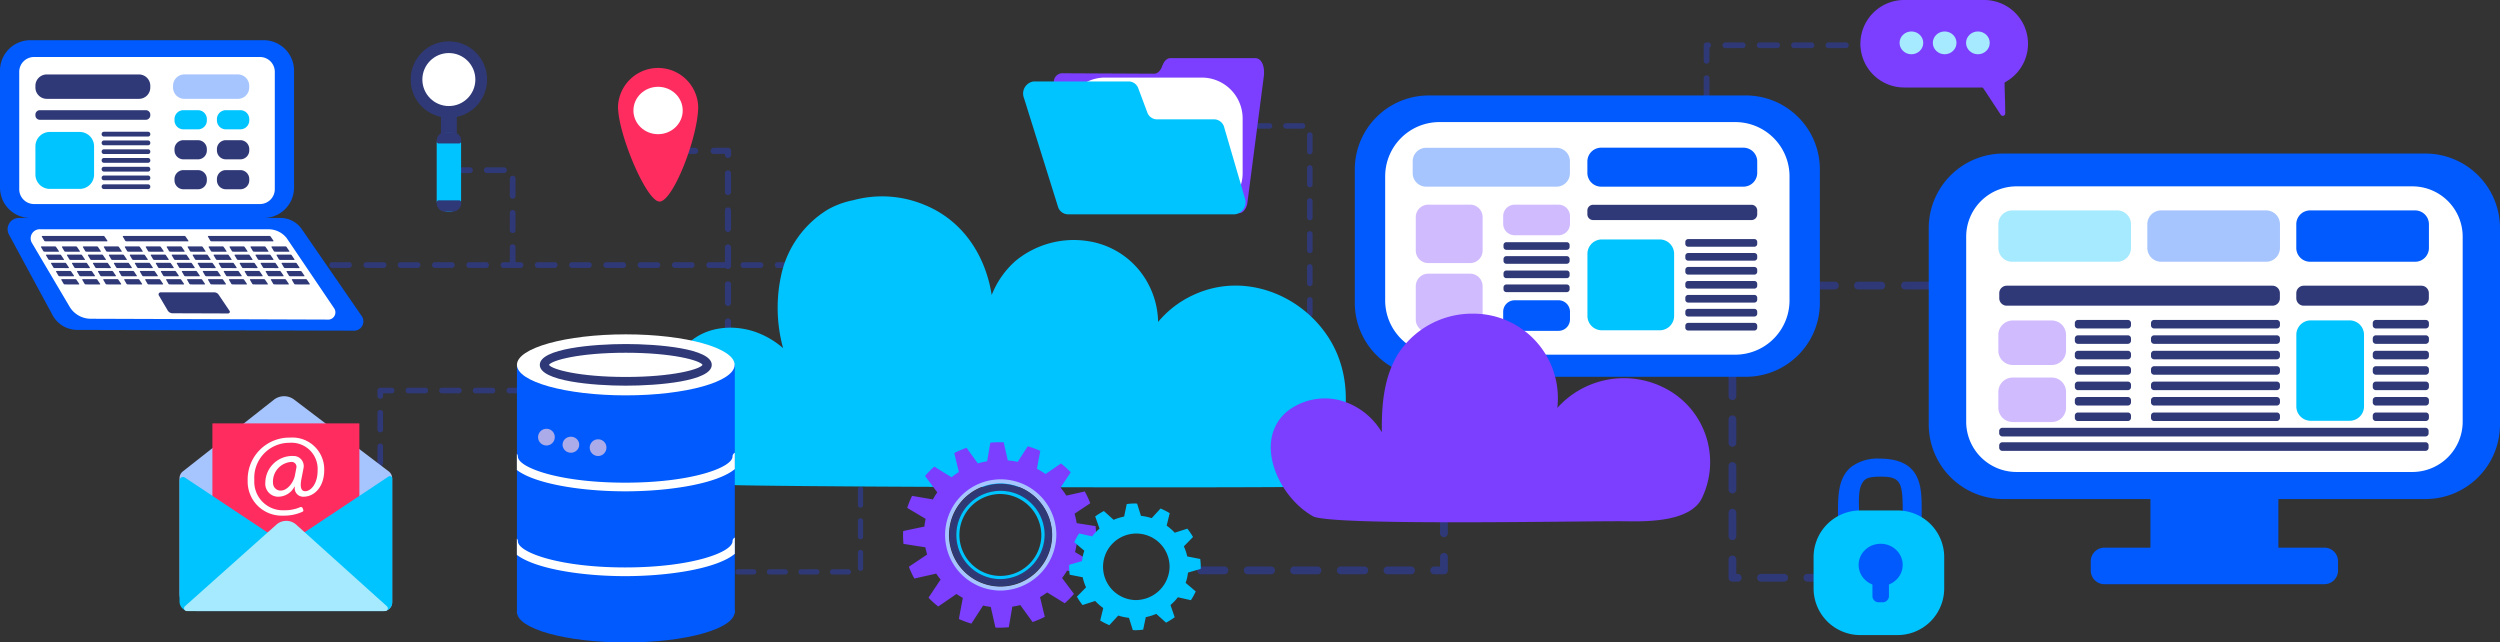 <svg id="_7" data-name="7" xmlns="http://www.w3.org/2000/svg" width="400" height="102.794" viewBox="0 0 400 102.794">
  <rect x="0" y="0" width="400" height="102.794" fill="#333333" stroke="none"/>
  <g id="Grupo_1095429" data-name="Grupo 1095429">
    <path id="Trazado_837251" data-name="Trazado 837251" d="M80.687,42.268a.457.457,0,0,1-.459-.459V39.068a.459.459,0,1,1,.917,0v2.741A.457.457,0,0,1,80.687,42.268Zm0-5.482a.457.457,0,0,1-.459-.459V33.586a.459.459,0,1,1,.917,0v2.741A.457.457,0,0,1,80.687,36.786Zm0-5.482a.457.457,0,0,1-.459-.459V28.1a.459.459,0,1,1,.917,0v2.741A.463.463,0,0,1,80.687,31.3Zm-1.376-4.117H76.571a.459.459,0,1,1,0-.917h2.741a.459.459,0,0,1,0,.917Zm-5.482,0H71.089a.459.459,0,1,1,0-.917H73.83a.459.459,0,1,1,0,.917Z" transform="translate(1.34 0.499)" fill="#2f3978"/>
    <path id="Trazado_837252" data-name="Trazado 837252" d="M129.01,54.08a.457.457,0,0,1-.459-.459V52.593a.459.459,0,1,1,.917,0v1.029A.457.457,0,0,1,129.01,54.08Zm0-3.77a.457.457,0,0,1-.459-.459V47.111a.459.459,0,1,1,.917,0v2.741A.457.457,0,0,1,129.01,50.31Zm0-5.482a.457.457,0,0,1-.459-.459V41.629a.459.459,0,1,1,.917,0V44.37A.457.457,0,0,1,129.01,44.828Zm-2.741-2.741h-2.741a.459.459,0,0,1,0-.917h2.741a.459.459,0,1,1,0,.917Zm-5.482,0h-2.741a.459.459,0,0,1,0-.917h2.741a.457.457,0,0,1,.459.459A.463.463,0,0,1,120.787,42.087Zm-5.482,0h-2.741a.459.459,0,0,1,0-.917h2.741a.457.457,0,0,1,.459.459A.47.47,0,0,1,115.305,42.087Zm-5.492,0h-2.741a.459.459,0,0,1,0-.917h2.741a.459.459,0,0,1,0,.917Zm-5.482,0H101.59a.459.459,0,0,1,0-.917h2.741a.459.459,0,0,1,0,.917Zm-5.482,0H96.108a.459.459,0,0,1,0-.917h2.741a.459.459,0,0,1,0,.917Zm-5.482,0H90.626a.459.459,0,0,1,0-.917h2.741a.459.459,0,0,1,0,.917Zm-5.482,0H85.143a.459.459,0,0,1,0-.917h2.741a.459.459,0,0,1,0,.917Zm-5.482,0H79.661a.459.459,0,0,1,0-.917H82.4a.457.457,0,0,1,.459.459A.47.47,0,0,1,82.4,42.087Zm-5.492,0H74.169a.459.459,0,0,1,0-.917H76.91a.459.459,0,0,1,0,.917Zm-5.482,0H68.687a.459.459,0,0,1,0-.917h2.741a.459.459,0,0,1,0,.917Zm-5.482,0H63.2a.459.459,0,0,1,0-.917h2.741a.459.459,0,0,1,0,.917Zm-5.482,0H57.723a.459.459,0,0,1,0-.917h2.741a.459.459,0,1,1,0,.917Zm-5.482,0H52.241a.459.459,0,0,1,0-.917h2.741a.459.459,0,0,1,0,.917Zm-5.482,0H46.759a.459.459,0,1,1,0-.917H49.5a.457.457,0,0,1,.459.459A.47.47,0,0,1,49.5,42.087Z" transform="translate(0.879 0.781)" fill="#2f3978"/>
    <path id="Trazado_837253" data-name="Trazado 837253" d="M59.718,84.164a.452.452,0,0,1-.448-.448v-2.69a.448.448,0,0,1,.9,0v2.69A.446.446,0,0,1,59.718,84.164Zm0-5.38a.452.452,0,0,1-.448-.448v-2.69a.448.448,0,0,1,.9,0v2.69A.446.446,0,0,1,59.718,78.783Zm0-5.38a.452.452,0,0,1-.448-.448v-2.69a.448.448,0,0,1,.9,0v2.69A.44.44,0,0,1,59.718,73.4Zm0-5.38a.452.452,0,0,1-.448-.448v-2.69a.448.448,0,1,1,.9,0v2.69A.44.44,0,0,1,59.718,68.023Zm0-5.37a.452.452,0,0,1-.448-.448v-.876a.452.452,0,0,1,.448-.448h1.814a.448.448,0,0,1,0,.9H60.167V62.2A.446.446,0,0,1,59.718,62.653Zm77.106-.876h-2.69a.448.448,0,1,1,0-.9h2.69a.448.448,0,0,1,0,.9Zm-5.38,0h-2.69a.448.448,0,0,1,0-.9h2.69a.452.452,0,0,1,.448.448A.446.446,0,0,1,131.444,61.777Zm-5.37,0h-2.69a.448.448,0,1,1,0-.9h2.69a.448.448,0,0,1,0,.9Zm-5.38,0H118a.448.448,0,1,1,0-.9h2.69a.448.448,0,1,1,0,.9Zm-5.38,0h-2.69a.448.448,0,1,1,0-.9h2.69a.448.448,0,1,1,0,.9Zm-5.38,0h-2.69a.448.448,0,1,1,0-.9h2.69a.452.452,0,0,1,.448.448A.446.446,0,0,1,109.934,61.777Zm-5.37,0h-2.69a.448.448,0,1,1,0-.9h2.69a.448.448,0,1,1,0,.9Zm-5.38,0h-2.69a.448.448,0,1,1,0-.9h2.69a.448.448,0,1,1,0,.9Zm-5.38,0h-2.69a.448.448,0,1,1,0-.9H93.8a.448.448,0,1,1,0,.9Zm-5.38,0h-2.69a.448.448,0,1,1,0-.9h2.69a.452.452,0,0,1,.448.448A.446.446,0,0,1,88.423,61.777Zm-5.37,0h-2.69a.448.448,0,1,1,0-.9h2.69a.448.448,0,1,1,0,.9Zm-5.38,0h-2.69a.448.448,0,1,1,0-.9h2.69a.448.448,0,1,1,0,.9Zm-5.38,0H69.6a.448.448,0,1,1,0-.9h2.69a.448.448,0,1,1,0,.9Zm-5.38,0h-2.69a.448.448,0,0,1,0-.9h2.69a.452.452,0,0,1,.448.448A.446.446,0,0,1,66.912,61.777Z" transform="translate(1.125 1.155)" fill="#2f3978"/>
    <path id="Trazado_837254" data-name="Trazado 837254" d="M135.587,76.42a.413.413,0,0,1,.418.418v2.527a.418.418,0,0,1-.836,0V76.838A.42.42,0,0,1,135.587,76.42Zm0,5.054a.413.413,0,0,1,.418.418v2.527a.418.418,0,0,1-.836,0V81.892A.413.413,0,0,1,135.587,81.474Zm0,5.054a.413.413,0,0,1,.418.418v2.527a.418.418,0,0,1-.836,0V86.946A.413.413,0,0,1,135.587,86.528Zm-24.669,3.1h2.527a.418.418,0,1,1,0,.836h-2.527a.413.413,0,0,1-.418-.418A.42.42,0,0,1,110.918,89.626Zm5.054,0H118.5a.418.418,0,1,1,0,.836h-2.527a.413.413,0,0,1-.418-.418A.42.42,0,0,1,115.972,89.626Zm5.044,0h2.527a.418.418,0,1,1,0,.836h-2.527a.413.413,0,0,1-.418-.418A.426.426,0,0,1,121.016,89.626Zm5.054,0H128.6a.418.418,0,1,1,0,.836H126.07a.413.413,0,0,1-.418-.418A.42.42,0,0,1,126.07,89.626Zm5.044,0h2.527a.418.418,0,1,1,0,.836h-2.527a.413.413,0,0,1-.418-.418A.426.426,0,0,1,131.114,89.626Z" transform="translate(2.097 1.45)" fill="#2f3978"/>
    <path id="Trazado_837255" data-name="Trazado 837255" d="M114.472,54.431a.489.489,0,0,1-.489-.489V50.987a.489.489,0,0,1,.978,0v2.955A.489.489,0,0,1,114.472,54.431Zm0-5.92a.489.489,0,0,1-.489-.489V45.067a.489.489,0,0,1,.978,0v2.955A.483.483,0,0,1,114.472,48.511Zm0-5.91a.489.489,0,0,1-.489-.489V39.157a.489.489,0,0,1,.978,0v2.955A.489.489,0,0,1,114.472,42.6Zm0-5.92a.489.489,0,0,1-.489-.489V33.237a.489.489,0,0,1,.978,0v2.955A.489.489,0,0,1,114.472,36.681Zm0-5.92a.489.489,0,0,1-.489-.489V27.316a.489.489,0,0,1,.978,0v2.955A.489.489,0,0,1,114.472,30.761Zm0-5.92a.489.489,0,0,1-.489-.489v-.163h-1.8a.489.489,0,0,1-.489-.489.5.5,0,0,1,.489-.489h2.3a.489.489,0,0,1,.489.489v.662A.5.5,0,0,1,114.472,24.84Zm-5.258-.652h-2.955a.489.489,0,0,1-.489-.489.5.5,0,0,1,.489-.489h2.955a.489.489,0,0,1,.489.489A.5.5,0,0,1,109.214,24.188Z" transform="translate(2.007 0.44)" fill="#2f3978"/>
    <path id="Trazado_837256" data-name="Trazado 837256" d="M227.466,90.373h-1.539a.622.622,0,1,1,0-1.243h.917V87.551a.622.622,0,0,1,1.243,0v2.2A.618.618,0,0,1,227.466,90.373Zm0-5.93a.618.618,0,0,1-.622-.622v-3.74a.622.622,0,0,1,1.243,0v3.74A.624.624,0,0,1,227.466,84.443Zm-5.268,5.93h-3.74a.622.622,0,1,1,0-1.243h3.74a.618.618,0,0,1,.622.622A.624.624,0,0,1,222.2,90.373Zm-7.479,0h-3.74a.622.622,0,1,1,0-1.243h3.74a.618.618,0,0,1,.622.622A.611.611,0,0,1,214.719,90.373Zm-7.469,0h-3.74a.622.622,0,1,1,0-1.243h3.74a.622.622,0,0,1,0,1.243Zm-7.469,0h-3.74a.622.622,0,0,1,0-1.243h3.74a.622.622,0,1,1,0,1.243Zm-7.469,0h-3.74a.622.622,0,0,1,0-1.243h3.74a.622.622,0,1,1,0,1.243Z" transform="translate(3.567 1.508)" fill="#2f3978"/>
    <path id="Trazado_837257" data-name="Trazado 837257" d="M287.8,92.051h-3.74a.622.622,0,1,1,0-1.243h3.74a.622.622,0,0,1,0,1.243Zm-7.469,0h-3.74a.622.622,0,0,1,0-1.243h3.74a.622.622,0,0,1,0,1.243Zm-7.469,0h-.825a.618.618,0,0,1-.622-.622v-2.9a.622.622,0,1,1,1.243,0v2.283h.2a.622.622,0,1,1,0,1.243Zm-.825-6.644a.618.618,0,0,1-.622-.622v-3.74a.622.622,0,1,1,1.243,0v3.74A.624.624,0,0,1,272.032,85.407Zm0-7.469a.618.618,0,0,1-.622-.622v-3.74a.622.622,0,1,1,1.243,0v3.74A.624.624,0,0,1,272.032,77.938Zm0-7.469a.618.618,0,0,1-.622-.622v-3.74a.622.622,0,1,1,1.243,0v3.74A.624.624,0,0,1,272.032,70.469Zm0-7.469a.618.618,0,0,1-.622-.622v-3.74a.622.622,0,1,1,1.243,0v3.74A.624.624,0,0,1,272.032,63Zm0-7.469a.618.618,0,0,1-.622-.622v-.948a.622.622,0,1,1,1.243,0v.948A.624.624,0,0,1,272.032,55.531Z" transform="translate(5.151 1.012)" fill="#2f3978"/>
    <path id="Trazado_837258" data-name="Trazado 837258" d="M205.847,50.327a.435.435,0,0,1-.438-.438V47.606a.438.438,0,1,1,.876,0v2.283A.435.435,0,0,1,205.847,50.327Zm0-4.911a.435.435,0,0,1-.438-.438V42.338a.438.438,0,1,1,.876,0v2.639A.435.435,0,0,1,205.847,45.416Zm0-5.278a.435.435,0,0,1-.438-.438V37.06a.438.438,0,1,1,.876,0V39.7A.435.435,0,0,1,205.847,40.137Zm0-5.268a.435.435,0,0,1-.438-.438V31.792a.438.438,0,1,1,.876,0v2.639A.435.435,0,0,1,205.847,34.869Zm0-5.278a.435.435,0,0,1-.438-.438V26.514a.438.438,0,1,1,.876,0v2.639A.435.435,0,0,1,205.847,29.591Zm0-5.268a.435.435,0,0,1-.438-.438V21.245a.438.438,0,1,1,.876,0v2.639A.435.435,0,0,1,205.847,24.323Zm-1.172-4.106h-2.639a.438.438,0,0,1,0-.876h2.639a.438.438,0,0,1,0,.876Zm-5.268,0h-2.639a.438.438,0,0,1,0-.876h2.639a.435.435,0,0,1,.438.438A.441.441,0,0,1,199.407,20.216Z" transform="translate(3.726 0.367)" fill="#2f3978"/>
    <path id="Trazado_837259" data-name="Trazado 837259" d="M267.979,6.66h.245a.457.457,0,0,1,.459.459.464.464,0,0,1-.245.408v2.1a.459.459,0,0,1-.917,0V7.119A.457.457,0,0,1,267.979,6.66Zm3,0h2.751a.459.459,0,1,1,0,.917h-2.751a.457.457,0,0,1-.459-.459A.463.463,0,0,1,270.974,6.66Zm5.513,0h2.751a.459.459,0,1,1,0,.917h-2.751a.459.459,0,1,1,0-.917Zm5.5,0h2.751a.459.459,0,1,1,0,.917H281.99a.459.459,0,1,1,0-.917Zm5.5,0h2.751a.459.459,0,1,1,0,.917h-2.751a.459.459,0,1,1,0-.917Zm5.513,0h2.751a.459.459,0,1,1,0,.917H293a.459.459,0,0,1,0-.917Zm-25.026,5.258a.457.457,0,0,1,.459.459v2.751a.459.459,0,0,1-.917,0V12.376A.457.457,0,0,1,267.979,11.918Zm0,5.5a.457.457,0,0,1,.459.459V20.63a.459.459,0,0,1-.917,0V17.879A.457.457,0,0,1,267.979,17.42Z" transform="translate(5.077 0.126)" fill="#2f3978"/>
    <path id="Trazado_837260" data-name="Trazado 837260" d="M348.5,45.473h-3.74a.622.622,0,1,1,0-1.243h3.74a.618.618,0,0,1,.622.622A.624.624,0,0,1,348.5,45.473Zm-7.469,0h-3.74a.622.622,0,0,1,0-1.243h3.74a.618.618,0,0,1,.622.622A.624.624,0,0,1,341.032,45.473Zm-7.469,0h-3.74a.622.622,0,1,1,0-1.243h3.74a.618.618,0,0,1,.622.622A.624.624,0,0,1,333.563,45.473Zm-7.469,0h-3.74a.622.622,0,0,1,0-1.243h3.74a.618.618,0,0,1,.622.622A.624.624,0,0,1,326.093,45.473Zm-7.469,0h-3.74a.622.622,0,0,1,0-1.243h3.74a.618.618,0,0,1,.622.622A.631.631,0,0,1,318.624,45.473Zm-7.469,0h-3.74a.622.622,0,1,1,0-1.243h3.74a.618.618,0,0,1,.622.622A.631.631,0,0,1,311.155,45.473Zm-7.469,0h-3.74a.622.622,0,0,1,0-1.243h3.74a.618.618,0,0,1,.622.622A.631.631,0,0,1,303.686,45.473Zm-7.479,0h-3.74a.622.622,0,1,1,0-1.243h3.74a.622.622,0,0,1,0,1.243Zm-7.469,0H285a.622.622,0,0,1,0-1.243h3.74a.618.618,0,0,1,.622.622A.624.624,0,0,1,288.738,45.473Zm-7.469,0h-3.74a.622.622,0,1,1,0-1.243h3.74a.618.618,0,0,1,.622.622A.624.624,0,0,1,281.269,45.473Zm-7.469,0h-3.74a.622.622,0,0,1,0-1.243h3.74a.618.618,0,0,1,.622.622A.624.624,0,0,1,273.8,45.473Zm-7.469,0h-3.74a.622.622,0,0,1,0-1.243h3.74a.618.618,0,0,1,.622.622A.624.624,0,0,1,266.33,45.473Zm-7.469,0h-3.74a.622.622,0,1,1,0-1.243h3.74a.618.618,0,0,1,.622.622A.624.624,0,0,1,258.861,45.473Z" transform="translate(4.83 0.839)" fill="#2f3978"/>
    <g id="Grupo_1095403" data-name="Grupo 1095403" transform="translate(290.174 73.377)">
      <path id="Trazado_837261" data-name="Trazado 837261" d="M295.295,89.679c-3.821,0-6.695-3.8-6.695-8.835,0-2.843,0-5.788,2.13-7.51a7,7,0,0,1,4.494-1.325h.081c6.7.041,6.695,4.626,6.685,8.315v.52C301.989,85.878,299.116,89.679,295.295,89.679Zm.306-14.785c-1.447,0-2.252.122-2.68.5-1.2,1.039-.948,3.281-.948,5.452,0,3.689,2.364,6.144,3.7,6.144s3.281-2.354,3.281-6.043v-.53c.01-4.453-.3-5.492-3.291-5.513A.152.152,0,0,0,295.6,74.894Z" transform="translate(-284.697 -72.01)" fill="#005afd"/>
      <path id="Trazado_837262" data-name="Trazado 837262" d="M298.2,100.091h-5.961a7.467,7.467,0,0,1-7.469-7.469v-5a7.467,7.467,0,0,1,7.469-7.469H298.2a7.467,7.467,0,0,1,7.469,7.469v5A7.467,7.467,0,0,1,298.2,100.091Z" transform="translate(-284.77 -71.856)" fill="#00c4ff"/>
      <ellipse id="Elipse_11111" data-name="Elipse 11111" cx="3.526" cy="3.383" rx="3.526" ry="3.383" transform="translate(7.204 13.624)" fill="#005afd"/>
      <path id="Trazado_837263" data-name="Trazado 837263" d="M295.661,94.658H295a.989.989,0,0,1-.988-.988V90.918A.989.989,0,0,1,295,89.93h.662a.989.989,0,0,1,.988.988V93.67A1,1,0,0,1,295.661,94.658Z" transform="translate(-284.595 -71.67)" fill="#005afd"/>
    </g>
    <g id="Grupo_1095404" data-name="Grupo 1095404" transform="translate(163.733 9.293)">
      <path id="Trazado_837264" data-name="Trazado 837264" d="M195.061,33.942l-25.984.122c-1.009,0-1.712-1.579-1.376-3.077L165.49,13.2a1.394,1.394,0,0,1,1.488-1.651l14.541.071c.581,0,1.1-.54,1.335-1.365l-.051.234c.234-.836.754-1.365,1.335-1.365H197.68c1.019,0,1.641,1.284,1.365,3.128l-2.629,20.217C196.213,33.351,195.673,33.942,195.061,33.942Z" transform="translate(-160.593 -9.12)" fill="#7c3eff"/>
      <path id="Trazado_837265" data-name="Trazado 837265" d="M189.11,34.007H173.642a6.543,6.543,0,0,1-6.542-6.542V18.722a6.543,6.543,0,0,1,6.542-6.542H189.11a6.543,6.543,0,0,1,6.542,6.542v8.743A6.549,6.549,0,0,1,189.11,34.007Z" transform="translate(-160.562 -9.062)" fill="#fff"/>
      <path id="Trazado_837266" data-name="Trazado 837266" d="M167.752,34.046h26.809a1.96,1.96,0,0,0,1.559-2.629l-3.281-11.239a1.7,1.7,0,0,0-1.559-1.325H182a1.656,1.656,0,0,1-1.5-1.162l-1.4-3.74a1.652,1.652,0,0,0-1.5-1.162H162.331a1.953,1.953,0,0,0-1.539,2.67l5.421,17.323A1.693,1.693,0,0,0,167.752,34.046Z" transform="translate(-160.684 -9.05)" fill="#00c4ff"/>
    </g>
    <g id="Grupo_1095412" data-name="Grupo 1095412" transform="translate(0 6.43)">
      <path id="Trazado_837267" data-name="Trazado 837267" d="M42.186,34.76H4.861A4.866,4.866,0,0,1,0,29.9V11.171A4.866,4.866,0,0,1,4.861,6.31H42.186a4.866,4.866,0,0,1,4.861,4.861V29.9A4.866,4.866,0,0,1,42.186,34.76Z" transform="translate(0 -6.31)" fill="#005afd"/>
      <path id="Trazado_837268" data-name="Trazado 837268" d="M56.592,52.256l-44.224-.122a4.488,4.488,0,0,1-3.954-2.313L1.4,36.859A1.808,1.808,0,0,1,3.075,34.22H44.833a4.158,4.158,0,0,1,3.4,1.753l9.65,13.991A1.485,1.485,0,0,1,56.592,52.256Z" transform="translate(0.023 -5.78)" fill="#005afd"/>
      <path id="Trazado_837269" data-name="Trazado 837269" d="M52.274,50.449l-37.743-.132a3.96,3.96,0,0,1-3.444-1.855L4.973,38.109A1.459,1.459,0,0,1,6.431,36H42.808a3.713,3.713,0,0,1,2.965,1.406l7.6,11.239A1.16,1.16,0,0,1,52.274,50.449Z" transform="translate(0.091 -5.747)" fill="#fff"/>
      <path id="Trazado_837270" data-name="Trazado 837270" d="M36,49.283l-8.835-.031a.912.912,0,0,1-.8-.438l-1.427-2.425a.337.337,0,0,1,.336-.489h8.508a.871.871,0,0,1,.693.326l1.773,2.629C36.394,49.038,36.252,49.283,36,49.283Z" transform="translate(0.472 -5.559)" fill="#2f3978"/>
      <path id="Trazado_837271" data-name="Trazado 837271" d="M16.984,37.916l-9.843-.01a.223.223,0,0,1-.2-.112l-.367-.622c-.031-.061.01-.122.092-.122h9.762a.2.2,0,0,1,.173.082l.459.673A.076.076,0,0,1,16.984,37.916Z" transform="translate(0.124 -5.727)" fill="#2f3978"/>
      <path id="Trazado_837272" data-name="Trazado 837272" d="M29.7,37.916l-9.843-.01a.223.223,0,0,1-.2-.112l-.367-.622c-.031-.061.01-.122.092-.122h9.762a.2.2,0,0,1,.173.082l.459.673A.076.076,0,0,1,29.7,37.916Z" transform="translate(0.366 -5.727)" fill="#2f3978"/>
      <path id="Trazado_837273" data-name="Trazado 837273" d="M43.064,37.916l-9.843-.01a.223.223,0,0,1-.2-.112l-.367-.622c-.031-.061.01-.122.092-.122H42.5a.2.2,0,0,1,.173.082l.459.673A.079.079,0,0,1,43.064,37.916Z" transform="translate(0.619 -5.727)" fill="#2f3978"/>
      <g id="Grupo_1095405" data-name="Grupo 1095405" transform="translate(6.552 32.995)">
        <path id="Trazado_837274" data-name="Trazado 837274" d="M9.232,39.546,7,39.536a.235.235,0,0,1-.2-.112l-.357-.611a.083.083,0,0,1,.082-.122h2.15a.218.218,0,0,1,.173.082l.448.662A.069.069,0,0,1,9.232,39.546Z" transform="translate(-6.43 -38.69)" fill="#2f3978"/>
        <path id="Trazado_837275" data-name="Trazado 837275" d="M12.522,39.546l-2.232-.01a.235.235,0,0,1-.2-.112l-.357-.611a.083.083,0,0,1,.082-.122h2.15a.218.218,0,0,1,.173.082l.448.662A.069.069,0,0,1,12.522,39.546Z" transform="translate(-6.367 -38.69)" fill="#2f3978"/>
        <path id="Trazado_837276" data-name="Trazado 837276" d="M15.812,39.546l-2.232-.01a.235.235,0,0,1-.2-.112l-.357-.611a.083.083,0,0,1,.082-.122h2.15a.218.218,0,0,1,.173.082l.448.662A.069.069,0,0,1,15.812,39.546Z" transform="translate(-6.305 -38.69)" fill="#2f3978"/>
        <path id="Trazado_837277" data-name="Trazado 837277" d="M19.1,39.546l-2.232-.01a.235.235,0,0,1-.2-.112l-.357-.611a.083.083,0,0,1,.082-.122h2.15a.218.218,0,0,1,.173.082l.448.662A.069.069,0,0,1,19.1,39.546Z" transform="translate(-6.243 -38.69)" fill="#2f3978"/>
        <path id="Trazado_837278" data-name="Trazado 837278" d="M22.392,39.546l-2.232-.01a.235.235,0,0,1-.2-.112l-.357-.611a.083.083,0,0,1,.082-.122h2.15a.218.218,0,0,1,.173.082l.448.662A.069.069,0,0,1,22.392,39.546Z" transform="translate(-6.18 -38.69)" fill="#2f3978"/>
        <path id="Trazado_837279" data-name="Trazado 837279" d="M25.682,39.546l-2.232-.01a.235.235,0,0,1-.2-.112l-.357-.611a.083.083,0,0,1,.082-.122h2.15a.218.218,0,0,1,.173.082l.448.662A.069.069,0,0,1,25.682,39.546Z" transform="translate(-6.118 -38.69)" fill="#2f3978"/>
        <path id="Trazado_837280" data-name="Trazado 837280" d="M28.972,39.546l-2.232-.01a.235.235,0,0,1-.2-.112l-.357-.611a.083.083,0,0,1,.082-.122h2.15a.218.218,0,0,1,.173.082l.448.662A.069.069,0,0,1,28.972,39.546Z" transform="translate(-6.055 -38.69)" fill="#2f3978"/>
        <path id="Trazado_837281" data-name="Trazado 837281" d="M32.262,39.546l-2.232-.01a.235.235,0,0,1-.2-.112l-.357-.611a.083.083,0,0,1,.082-.122H31.7a.218.218,0,0,1,.173.082l.448.662A.069.069,0,0,1,32.262,39.546Z" transform="translate(-5.993 -38.69)" fill="#2f3978"/>
        <path id="Trazado_837282" data-name="Trazado 837282" d="M35.552,39.546l-2.232-.01a.235.235,0,0,1-.2-.112l-.357-.611a.083.083,0,0,1,.082-.122h2.15a.218.218,0,0,1,.173.082l.448.662A.069.069,0,0,1,35.552,39.546Z" transform="translate(-5.93 -38.69)" fill="#2f3978"/>
        <path id="Trazado_837283" data-name="Trazado 837283" d="M38.842,39.546l-2.232-.01a.235.235,0,0,1-.2-.112l-.357-.611a.083.083,0,0,1,.082-.122h2.15a.218.218,0,0,1,.173.082l.448.662A.069.069,0,0,1,38.842,39.546Z" transform="translate(-5.868 -38.69)" fill="#2f3978"/>
        <path id="Trazado_837284" data-name="Trazado 837284" d="M42.132,39.546l-2.232-.01a.235.235,0,0,1-.2-.112l-.357-.611a.083.083,0,0,1,.082-.122h2.15a.218.218,0,0,1,.173.082l.448.662C42.234,39.485,42.2,39.546,42.132,39.546Z" transform="translate(-5.806 -38.69)" fill="#2f3978"/>
        <path id="Trazado_837285" data-name="Trazado 837285" d="M45.422,39.546l-2.232-.01a.235.235,0,0,1-.2-.112l-.357-.611a.083.083,0,0,1,.082-.122h2.15a.218.218,0,0,1,.173.082l.448.662C45.524,39.485,45.494,39.546,45.422,39.546Z" transform="translate(-5.743 -38.69)" fill="#2f3978"/>
      </g>
      <g id="Grupo_1095406" data-name="Grupo 1095406" transform="translate(7.357 34.309)">
        <path id="Trazado_837286" data-name="Trazado 837286" d="M10.022,40.836l-2.232-.01a.235.235,0,0,1-.2-.112L7.23,40.1a.083.083,0,0,1,.082-.122h2.15a.218.218,0,0,1,.173.082l.448.662A.069.069,0,0,1,10.022,40.836Z" transform="translate(-7.22 -39.98)" fill="#2f3978"/>
        <path id="Trazado_837287" data-name="Trazado 837287" d="M13.312,40.836l-2.232-.01a.235.235,0,0,1-.2-.112L10.52,40.1a.083.083,0,0,1,.082-.122h2.15a.218.218,0,0,1,.173.082l.448.662A.069.069,0,0,1,13.312,40.836Z" transform="translate(-7.157 -39.98)" fill="#2f3978"/>
        <path id="Trazado_837288" data-name="Trazado 837288" d="M16.6,40.836l-2.232-.01a.235.235,0,0,1-.2-.112L13.81,40.1a.083.083,0,0,1,.082-.122h2.15a.218.218,0,0,1,.173.082l.448.662A.069.069,0,0,1,16.6,40.836Z" transform="translate(-7.095 -39.98)" fill="#2f3978"/>
        <path id="Trazado_837289" data-name="Trazado 837289" d="M19.892,40.836l-2.232-.01a.235.235,0,0,1-.2-.112L17.1,40.1a.083.083,0,0,1,.082-.122h2.15a.218.218,0,0,1,.173.082l.448.662A.069.069,0,0,1,19.892,40.836Z" transform="translate(-7.033 -39.98)" fill="#2f3978"/>
        <path id="Trazado_837290" data-name="Trazado 837290" d="M23.182,40.836l-2.232-.01a.235.235,0,0,1-.2-.112L20.39,40.1a.083.083,0,0,1,.082-.122h2.15a.218.218,0,0,1,.173.082l.448.662A.069.069,0,0,1,23.182,40.836Z" transform="translate(-6.97 -39.98)" fill="#2f3978"/>
        <path id="Trazado_837291" data-name="Trazado 837291" d="M26.472,40.836l-2.232-.01a.235.235,0,0,1-.2-.112L23.68,40.1a.083.083,0,0,1,.082-.122h2.15a.218.218,0,0,1,.173.082l.448.662A.069.069,0,0,1,26.472,40.836Z" transform="translate(-6.908 -39.98)" fill="#2f3978"/>
        <path id="Trazado_837292" data-name="Trazado 837292" d="M29.762,40.836l-2.232-.01a.235.235,0,0,1-.2-.112L26.97,40.1a.083.083,0,0,1,.082-.122H29.2a.218.218,0,0,1,.173.082l.448.662A.069.069,0,0,1,29.762,40.836Z" transform="translate(-6.845 -39.98)" fill="#2f3978"/>
        <path id="Trazado_837293" data-name="Trazado 837293" d="M33.052,40.836l-2.232-.01a.235.235,0,0,1-.2-.112L30.26,40.1a.083.083,0,0,1,.082-.122h2.15a.218.218,0,0,1,.173.082l.448.662C33.154,40.775,33.124,40.836,33.052,40.836Z" transform="translate(-6.783 -39.98)" fill="#2f3978"/>
        <path id="Trazado_837294" data-name="Trazado 837294" d="M36.342,40.836l-2.232-.01a.235.235,0,0,1-.2-.112L33.55,40.1a.083.083,0,0,1,.082-.122h2.15a.218.218,0,0,1,.173.082l.448.662C36.444,40.775,36.414,40.836,36.342,40.836Z" transform="translate(-6.72 -39.98)" fill="#2f3978"/>
        <path id="Trazado_837295" data-name="Trazado 837295" d="M39.632,40.836l-2.232-.01a.235.235,0,0,1-.2-.112L36.84,40.1a.083.083,0,0,1,.082-.122h2.15a.218.218,0,0,1,.173.082l.448.662C39.734,40.775,39.7,40.836,39.632,40.836Z" transform="translate(-6.658 -39.98)" fill="#2f3978"/>
        <path id="Trazado_837296" data-name="Trazado 837296" d="M42.922,40.836l-2.232-.01a.235.235,0,0,1-.2-.112L40.13,40.1a.083.083,0,0,1,.082-.122h2.15a.218.218,0,0,1,.173.082l.448.662C43.024,40.775,42.994,40.836,42.922,40.836Z" transform="translate(-6.596 -39.98)" fill="#2f3978"/>
        <path id="Trazado_837297" data-name="Trazado 837297" d="M46.222,40.836l-2.232-.01a.235.235,0,0,1-.2-.112L43.43,40.1a.083.083,0,0,1,.082-.122h2.15a.218.218,0,0,1,.173.082l.448.662A.071.071,0,0,1,46.222,40.836Z" transform="translate(-6.533 -39.98)" fill="#2f3978"/>
      </g>
      <g id="Grupo_1095407" data-name="Grupo 1095407" transform="translate(8.162 35.613)">
        <path id="Trazado_837298" data-name="Trazado 837298" d="M10.812,42.116l-2.232-.01a.235.235,0,0,1-.2-.112l-.357-.611A.083.083,0,0,1,8.1,41.26h2.15a.218.218,0,0,1,.173.082l.448.673C10.914,42.055,10.873,42.116,10.812,42.116Z" transform="translate(-8.01 -41.26)" fill="#2f3978"/>
        <path id="Trazado_837299" data-name="Trazado 837299" d="M14.1,42.116l-2.232-.01a.235.235,0,0,1-.2-.112l-.357-.611a.083.083,0,0,1,.082-.122h2.15a.218.218,0,0,1,.173.082l.448.673C14.2,42.055,14.163,42.116,14.1,42.116Z" transform="translate(-7.947 -41.26)" fill="#2f3978"/>
        <path id="Trazado_837300" data-name="Trazado 837300" d="M17.392,42.116l-2.232-.01a.235.235,0,0,1-.2-.112l-.357-.611a.083.083,0,0,1,.082-.122h2.15a.218.218,0,0,1,.173.082l.459.673C17.494,42.055,17.453,42.116,17.392,42.116Z" transform="translate(-7.885 -41.26)" fill="#2f3978"/>
        <path id="Trazado_837301" data-name="Trazado 837301" d="M20.682,42.116l-2.232-.01a.235.235,0,0,1-.2-.112l-.357-.611a.083.083,0,0,1,.082-.122h2.15a.218.218,0,0,1,.173.082l.459.673C20.784,42.055,20.743,42.116,20.682,42.116Z" transform="translate(-7.823 -41.26)" fill="#2f3978"/>
        <path id="Trazado_837302" data-name="Trazado 837302" d="M23.972,42.116l-2.232-.01a.235.235,0,0,1-.2-.112l-.357-.611a.083.083,0,0,1,.082-.122h2.15a.218.218,0,0,1,.173.082l.459.673C24.074,42.055,24.044,42.116,23.972,42.116Z" transform="translate(-7.76 -41.26)" fill="#2f3978"/>
        <path id="Trazado_837303" data-name="Trazado 837303" d="M27.262,42.116l-2.232-.01a.235.235,0,0,1-.2-.112l-.357-.611a.083.083,0,0,1,.082-.122H26.7a.218.218,0,0,1,.173.082l.459.673C27.364,42.055,27.334,42.116,27.262,42.116Z" transform="translate(-7.698 -41.26)" fill="#2f3978"/>
        <path id="Trazado_837304" data-name="Trazado 837304" d="M30.552,42.116l-2.232-.01a.235.235,0,0,1-.2-.112l-.357-.611a.083.083,0,0,1,.082-.122h2.15a.218.218,0,0,1,.173.082l.459.673C30.654,42.055,30.624,42.116,30.552,42.116Z" transform="translate(-7.635 -41.26)" fill="#2f3978"/>
        <path id="Trazado_837305" data-name="Trazado 837305" d="M33.842,42.116l-2.232-.01a.235.235,0,0,1-.2-.112l-.357-.611a.083.083,0,0,1,.082-.122h2.15a.218.218,0,0,1,.173.082l.459.673C33.944,42.055,33.914,42.116,33.842,42.116Z" transform="translate(-7.573 -41.26)" fill="#2f3978"/>
        <path id="Trazado_837306" data-name="Trazado 837306" d="M37.142,42.116l-2.232-.01a.235.235,0,0,1-.2-.112l-.357-.611a.083.083,0,0,1,.082-.122h2.15a.218.218,0,0,1,.173.082l.448.673A.066.066,0,0,1,37.142,42.116Z" transform="translate(-7.51 -41.26)" fill="#2f3978"/>
        <path id="Trazado_837307" data-name="Trazado 837307" d="M40.432,42.116l-2.232-.01a.235.235,0,0,1-.2-.112l-.357-.611a.083.083,0,0,1,.082-.122h2.15a.218.218,0,0,1,.173.082l.448.673A.066.066,0,0,1,40.432,42.116Z" transform="translate(-7.448 -41.26)" fill="#2f3978"/>
        <path id="Trazado_837308" data-name="Trazado 837308" d="M43.722,42.116l-2.232-.01a.235.235,0,0,1-.2-.112l-.357-.611a.083.083,0,0,1,.082-.122h2.15a.218.218,0,0,1,.173.082l.448.673A.066.066,0,0,1,43.722,42.116Z" transform="translate(-7.385 -41.26)" fill="#2f3978"/>
        <path id="Trazado_837309" data-name="Trazado 837309" d="M47.012,42.116l-2.232-.01a.235.235,0,0,1-.2-.112l-.357-.611a.083.083,0,0,1,.082-.122h2.15a.218.218,0,0,1,.173.082l.448.673A.066.066,0,0,1,47.012,42.116Z" transform="translate(-7.323 -41.26)" fill="#2f3978"/>
      </g>
      <g id="Grupo_1095408" data-name="Grupo 1095408" transform="translate(8.967 36.918)">
        <path id="Trazado_837310" data-name="Trazado 837310" d="M11.6,43.4l-2.232-.01a.235.235,0,0,1-.2-.112l-.357-.611a.083.083,0,0,1,.082-.122h2.15a.218.218,0,0,1,.173.082l.448.662A.069.069,0,0,1,11.6,43.4Z" transform="translate(-8.8 -42.54)" fill="#2f3978"/>
        <path id="Trazado_837311" data-name="Trazado 837311" d="M14.892,43.4l-2.232-.01a.235.235,0,0,1-.2-.112l-.357-.611a.083.083,0,0,1,.082-.122h2.15a.218.218,0,0,1,.173.082l.448.662C14.994,43.335,14.964,43.4,14.892,43.4Z" transform="translate(-8.737 -42.54)" fill="#2f3978"/>
        <path id="Trazado_837312" data-name="Trazado 837312" d="M18.182,43.4l-2.232-.01a.235.235,0,0,1-.2-.112l-.357-.611a.083.083,0,0,1,.082-.122h2.15a.218.218,0,0,1,.173.082l.448.662C18.284,43.335,18.254,43.4,18.182,43.4Z" transform="translate(-8.675 -42.54)" fill="#2f3978"/>
        <path id="Trazado_837313" data-name="Trazado 837313" d="M21.472,43.4l-2.232-.01a.235.235,0,0,1-.2-.112l-.357-.611a.083.083,0,0,1,.082-.122h2.15a.218.218,0,0,1,.173.082l.448.662C21.574,43.335,21.544,43.4,21.472,43.4Z" transform="translate(-8.613 -42.54)" fill="#2f3978"/>
        <path id="Trazado_837314" data-name="Trazado 837314" d="M24.762,43.4l-2.232-.01a.235.235,0,0,1-.2-.112l-.357-.611a.083.083,0,0,1,.082-.122H24.2a.218.218,0,0,1,.173.082l.448.662C24.864,43.335,24.834,43.4,24.762,43.4Z" transform="translate(-8.55 -42.54)" fill="#2f3978"/>
        <path id="Trazado_837315" data-name="Trazado 837315" d="M28.062,43.4l-2.232-.01a.235.235,0,0,1-.2-.112l-.357-.611a.083.083,0,0,1,.082-.122H27.5a.218.218,0,0,1,.173.082l.448.662A.071.071,0,0,1,28.062,43.4Z" transform="translate(-8.488 -42.54)" fill="#2f3978"/>
        <path id="Trazado_837316" data-name="Trazado 837316" d="M31.352,43.4l-2.232-.01a.235.235,0,0,1-.2-.112l-.357-.611a.083.083,0,0,1,.082-.122h2.15a.218.218,0,0,1,.173.082l.448.662A.071.071,0,0,1,31.352,43.4Z" transform="translate(-8.425 -42.54)" fill="#2f3978"/>
        <path id="Trazado_837317" data-name="Trazado 837317" d="M34.642,43.4l-2.232-.01a.235.235,0,0,1-.2-.112l-.357-.611a.083.083,0,0,1,.082-.122h2.15a.218.218,0,0,1,.173.082l.448.662A.071.071,0,0,1,34.642,43.4Z" transform="translate(-8.363 -42.54)" fill="#2f3978"/>
        <path id="Trazado_837318" data-name="Trazado 837318" d="M37.932,43.4l-2.232-.01a.235.235,0,0,1-.2-.112l-.357-.611a.083.083,0,0,1,.082-.122h2.15a.218.218,0,0,1,.173.082l.448.662A.071.071,0,0,1,37.932,43.4Z" transform="translate(-8.3 -42.54)" fill="#2f3978"/>
        <path id="Trazado_837319" data-name="Trazado 837319" d="M41.222,43.4l-2.232-.01a.235.235,0,0,1-.2-.112l-.357-.611a.083.083,0,0,1,.082-.122h2.15a.218.218,0,0,1,.173.082l.448.662A.069.069,0,0,1,41.222,43.4Z" transform="translate(-8.238 -42.54)" fill="#2f3978"/>
        <path id="Trazado_837320" data-name="Trazado 837320" d="M44.512,43.4l-2.232-.01a.235.235,0,0,1-.2-.112l-.357-.611a.083.083,0,0,1,.082-.122h2.15a.218.218,0,0,1,.173.082l.448.662A.069.069,0,0,1,44.512,43.4Z" transform="translate(-8.175 -42.54)" fill="#2f3978"/>
        <path id="Trazado_837321" data-name="Trazado 837321" d="M47.8,43.4l-2.232-.01a.235.235,0,0,1-.2-.112l-.367-.6a.083.083,0,0,1,.082-.122h2.15a.218.218,0,0,1,.173.082l.448.662C47.9,43.335,47.864,43.4,47.8,43.4Z" transform="translate(-8.113 -42.54)" fill="#2f3978"/>
      </g>
      <g id="Grupo_1095409" data-name="Grupo 1095409" transform="translate(9.802 38.232)">
        <path id="Trazado_837322" data-name="Trazado 837322" d="M12.422,44.686l-2.232-.01a.235.235,0,0,1-.2-.112l-.357-.611a.083.083,0,0,1,.082-.122h2.15a.218.218,0,0,1,.173.082l.448.662C12.524,44.625,12.494,44.686,12.422,44.686Z" transform="translate(-9.62 -43.83)" fill="#2f3978"/>
        <path id="Trazado_837323" data-name="Trazado 837323" d="M15.712,44.686l-2.232-.01a.235.235,0,0,1-.2-.112l-.357-.611A.083.083,0,0,1,13,43.83h2.15a.218.218,0,0,1,.173.082l.448.662C15.814,44.625,15.784,44.686,15.712,44.686Z" transform="translate(-9.557 -43.83)" fill="#2f3978"/>
        <path id="Trazado_837324" data-name="Trazado 837324" d="M19.012,44.686l-2.232-.01a.235.235,0,0,1-.2-.112l-.357-.611a.083.083,0,0,1,.082-.122h2.15a.218.218,0,0,1,.173.082l.448.662A.071.071,0,0,1,19.012,44.686Z" transform="translate(-9.495 -43.83)" fill="#2f3978"/>
        <path id="Trazado_837325" data-name="Trazado 837325" d="M22.3,44.686l-2.232-.01a.235.235,0,0,1-.2-.112l-.357-.611a.083.083,0,0,1,.082-.122h2.15a.218.218,0,0,1,.173.082l.448.662A.071.071,0,0,1,22.3,44.686Z" transform="translate(-9.432 -43.83)" fill="#2f3978"/>
        <path id="Trazado_837326" data-name="Trazado 837326" d="M25.592,44.686l-2.232-.01a.235.235,0,0,1-.2-.112l-.357-.611a.083.083,0,0,1,.082-.122h2.15a.218.218,0,0,1,.173.082l.448.662A.071.071,0,0,1,25.592,44.686Z" transform="translate(-9.37 -43.83)" fill="#2f3978"/>
        <path id="Trazado_837327" data-name="Trazado 837327" d="M28.882,44.686l-2.232-.01a.235.235,0,0,1-.2-.112l-.357-.611a.083.083,0,0,1,.082-.122h2.15a.218.218,0,0,1,.173.082l.448.662A.071.071,0,0,1,28.882,44.686Z" transform="translate(-9.308 -43.83)" fill="#2f3978"/>
        <path id="Trazado_837328" data-name="Trazado 837328" d="M32.172,44.686l-2.232-.01a.235.235,0,0,1-.2-.112l-.357-.611a.083.083,0,0,1,.082-.122h2.15a.218.218,0,0,1,.173.082l.448.662A.071.071,0,0,1,32.172,44.686Z" transform="translate(-9.245 -43.83)" fill="#2f3978"/>
        <path id="Trazado_837329" data-name="Trazado 837329" d="M35.462,44.686l-2.232-.01a.235.235,0,0,1-.2-.112l-.357-.611a.083.083,0,0,1,.082-.122H34.9a.218.218,0,0,1,.173.082l.448.662A.069.069,0,0,1,35.462,44.686Z" transform="translate(-9.183 -43.83)" fill="#2f3978"/>
        <path id="Trazado_837330" data-name="Trazado 837330" d="M38.752,44.686l-2.232-.01a.235.235,0,0,1-.2-.112l-.357-.611a.083.083,0,0,1,.082-.122h2.15a.218.218,0,0,1,.173.082l.448.662A.069.069,0,0,1,38.752,44.686Z" transform="translate(-9.12 -43.83)" fill="#2f3978"/>
        <path id="Trazado_837331" data-name="Trazado 837331" d="M42.042,44.686l-2.232-.01a.235.235,0,0,1-.2-.112l-.357-.611a.083.083,0,0,1,.082-.122h2.15a.218.218,0,0,1,.173.082l.448.662A.069.069,0,0,1,42.042,44.686Z" transform="translate(-9.058 -43.83)" fill="#2f3978"/>
        <path id="Trazado_837332" data-name="Trazado 837332" d="M45.332,44.686l-2.232-.01a.235.235,0,0,1-.2-.112l-.357-.611a.083.083,0,0,1,.082-.122h2.15a.218.218,0,0,1,.173.082l.448.662A.069.069,0,0,1,45.332,44.686Z" transform="translate(-8.995 -43.83)" fill="#2f3978"/>
        <path id="Trazado_837333" data-name="Trazado 837333" d="M48.622,44.686l-2.232-.01a.235.235,0,0,1-.2-.112l-.357-.611a.083.083,0,0,1,.082-.122h2.15a.218.218,0,0,1,.173.082l.448.662A.069.069,0,0,1,48.622,44.686Z" transform="translate(-8.933 -43.83)" fill="#2f3978"/>
      </g>
      <path id="Trazado_837334" data-name="Trazado 837334" d="M41.537,32.478H5.394A2.37,2.37,0,0,1,3.02,30.1V11.324A2.37,2.37,0,0,1,5.394,8.95H41.537a2.37,2.37,0,0,1,2.374,2.374V30.1A2.377,2.377,0,0,1,41.537,32.478Z" transform="translate(0.057 -6.26)" fill="#fff"/>
      <g id="Grupo_1095410" data-name="Grupo 1095410" transform="translate(5.666 5.482)">
        <path id="Trazado_837335" data-name="Trazado 837335" d="M22.129,15.593H7.374A1.818,1.818,0,0,1,5.56,13.779V13.5A1.818,1.818,0,0,1,7.374,11.69H22.129A1.818,1.818,0,0,1,23.942,13.5v.275A1.811,1.811,0,0,1,22.129,15.593Z" transform="translate(-5.56 -11.69)" fill="#2f3978"/>
        <path id="Trazado_837336" data-name="Trazado 837336" d="M12.652,29.83h-4.8A2.3,2.3,0,0,1,5.56,27.537V23.013A2.3,2.3,0,0,1,7.853,20.72h4.8a2.3,2.3,0,0,1,2.293,2.293v4.524A2.29,2.29,0,0,1,12.652,29.83Z" transform="translate(-5.56 -11.519)" fill="#00c4ff"/>
        <path id="Trazado_837337" data-name="Trazado 837337" d="M23.229,18.839H6.273a.709.709,0,0,1-.713-.713v-.112a.709.709,0,0,1,.713-.713H23.229a.709.709,0,0,1,.713.713v.1A.718.718,0,0,1,23.229,18.839Z" transform="translate(-5.56 -11.584)" fill="#2f3978"/>
        <path id="Trazado_837338" data-name="Trazado 837338" d="M23.388,21.454H16.317a.361.361,0,0,1-.357-.357v-.051a.361.361,0,0,1,.357-.357h7.072a.361.361,0,0,1,.357.357V21.1A.354.354,0,0,1,23.388,21.454Z" transform="translate(-5.363 -11.519)" fill="#2f3978"/>
        <path id="Trazado_837339" data-name="Trazado 837339" d="M23.388,22.824H16.317a.361.361,0,0,1-.357-.357v-.051a.361.361,0,0,1,.357-.357h7.072a.361.361,0,0,1,.357.357v.051A.354.354,0,0,1,23.388,22.824Z" transform="translate(-5.363 -11.493)" fill="#2f3978"/>
        <path id="Trazado_837340" data-name="Trazado 837340" d="M23.388,24.2H16.317a.361.361,0,0,1-.357-.357V23.8a.361.361,0,0,1,.357-.357h7.072a.361.361,0,0,1,.357.357v.051A.354.354,0,0,1,23.388,24.2Z" transform="translate(-5.363 -11.467)" fill="#2f3978"/>
        <path id="Trazado_837341" data-name="Trazado 837341" d="M23.388,25.574H16.317a.361.361,0,0,1-.357-.357v-.051a.361.361,0,0,1,.357-.357h7.072a.361.361,0,0,1,.357.357v.051A.354.354,0,0,1,23.388,25.574Z" transform="translate(-5.363 -11.441)" fill="#2f3978"/>
        <path id="Trazado_837342" data-name="Trazado 837342" d="M23.388,26.954H16.317a.361.361,0,0,1-.357-.357v-.051a.361.361,0,0,1,.357-.357h7.072a.361.361,0,0,1,.357.357V26.6A.354.354,0,0,1,23.388,26.954Z" transform="translate(-5.363 -11.415)" fill="#2f3978"/>
        <path id="Trazado_837343" data-name="Trazado 837343" d="M23.388,28.324H16.317a.361.361,0,0,1-.357-.357v-.051a.361.361,0,0,1,.357-.357h7.072a.361.361,0,0,1,.357.357v.051A.354.354,0,0,1,23.388,28.324Z" transform="translate(-5.363 -11.389)" fill="#2f3978"/>
        <path id="Trazado_837344" data-name="Trazado 837344" d="M23.388,29.7H16.317a.361.361,0,0,1-.357-.357V29.3a.361.361,0,0,1,.357-.357h7.072a.361.361,0,0,1,.357.357v.051A.354.354,0,0,1,23.388,29.7Z" transform="translate(-5.363 -11.363)" fill="#2f3978"/>
      </g>
      <g id="Grupo_1095411" data-name="Grupo 1095411" transform="translate(27.686 5.482)">
        <path id="Trazado_837345" data-name="Trazado 837345" d="M37.543,15.593H28.984a1.818,1.818,0,0,1-1.814-1.814V13.5a1.818,1.818,0,0,1,1.814-1.814h8.559A1.818,1.818,0,0,1,39.357,13.5v.275A1.8,1.8,0,0,1,37.543,15.593Z" transform="translate(-27.17 -11.69)" fill="#a6c5fe"/>
        <path id="Trazado_837346" data-name="Trazado 837346" d="M37.81,20.367H35.487a1.431,1.431,0,0,1-1.427-1.427v-.214A1.431,1.431,0,0,1,35.487,17.3H37.81a1.431,1.431,0,0,1,1.427,1.427v.214A1.431,1.431,0,0,1,37.81,20.367Z" transform="translate(-27.039 -11.584)" fill="#00c4ff"/>
        <path id="Trazado_837347" data-name="Trazado 837347" d="M31.16,20.367H28.827A1.431,1.431,0,0,1,27.4,18.941v-.214A1.431,1.431,0,0,1,28.827,17.3H31.15a1.431,1.431,0,0,1,1.427,1.427v.214A1.416,1.416,0,0,1,31.16,20.367Z" transform="translate(-27.166 -11.584)" fill="#00c4ff"/>
        <path id="Trazado_837348" data-name="Trazado 837348" d="M37.81,25.077H35.487a1.431,1.431,0,0,1-1.427-1.427v-.214a1.431,1.431,0,0,1,1.427-1.427H37.81a1.431,1.431,0,0,1,1.427,1.427v.214A1.431,1.431,0,0,1,37.81,25.077Z" transform="translate(-27.039 -11.494)" fill="#2f3978"/>
        <path id="Trazado_837349" data-name="Trazado 837349" d="M31.16,25.077H28.827A1.431,1.431,0,0,1,27.4,23.651v-.214a1.431,1.431,0,0,1,1.427-1.427H31.15a1.431,1.431,0,0,1,1.427,1.427v.214A1.416,1.416,0,0,1,31.16,25.077Z" transform="translate(-27.166 -11.494)" fill="#2f3978"/>
        <path id="Trazado_837350" data-name="Trazado 837350" d="M37.81,29.777H35.487a1.431,1.431,0,0,1-1.427-1.427v-.214a1.431,1.431,0,0,1,1.427-1.427H37.81a1.431,1.431,0,0,1,1.427,1.427v.214A1.431,1.431,0,0,1,37.81,29.777Z" transform="translate(-27.039 -11.405)" fill="#2f3978"/>
        <path id="Trazado_837351" data-name="Trazado 837351" d="M31.16,29.777H28.827A1.431,1.431,0,0,1,27.4,28.351v-.214a1.431,1.431,0,0,1,1.427-1.427H31.15a1.431,1.431,0,0,1,1.427,1.427v.214A1.416,1.416,0,0,1,31.16,29.777Z" transform="translate(-27.166 -11.405)" fill="#2f3978"/>
      </g>
    </g>
    <g id="Grupo_1095414" data-name="Grupo 1095414" transform="translate(28.725 63.396)">
      <path id="Trazado_837352" data-name="Trazado 837352" d="M60.767,96.59H31.023A2.778,2.778,0,0,1,28.19,93.87V75.324a1.376,1.376,0,0,1,.53-1.08L43.281,62.781a2.661,2.661,0,0,1,3.24-.031L61.663,74.244a1.385,1.385,0,0,1,.55,1.09v19.85A1.412,1.412,0,0,1,60.767,96.59Z" transform="translate(-28.19 -62.215)" fill="#a6c5fe"/>
      <rect id="Rectángulo_387473" data-name="Rectángulo 387473" width="23.518" height="25.25" transform="translate(5.258 4.346)" fill="#ff2c60"/>
      <g id="Grupo_1095413" data-name="Grupo 1095413" transform="translate(10.903 6.618)">
        <path id="Trazado_837353" data-name="Trazado 837353" d="M47.786,80.275a.238.238,0,0,1-.122.3,7.112,7.112,0,0,1-3.118.622A5.442,5.442,0,0,1,38.89,75.6a6.68,6.68,0,0,1,6.817-6.888A5.086,5.086,0,0,1,51.138,73.9c0,2.69-1.569,4.27-3.322,4.27a1.357,1.357,0,0,1-1.386-1.579c0-.041-.051-.051-.071,0a2.94,2.94,0,0,1-2.629,1.579A2.071,2.071,0,0,1,41.713,75.9a4.325,4.325,0,0,1,4.422-4.249h.1a1.62,1.62,0,0,1,1.6,1.905L47.5,75.282c-.275,1.365-.051,1.987.56,2.007.948.02,2.018-1.2,2.018-3.281a4.189,4.189,0,0,0-4.524-4.463,5.6,5.6,0,0,0-5.6,5.951,4.567,4.567,0,0,0,4.8,4.84,6.144,6.144,0,0,0,2.527-.489.306.306,0,0,1,.408.153Zm-1.1-6.756a.776.776,0,0,0-.764-.917h-.01a3.148,3.148,0,0,0-2.965,3.414,1.218,1.218,0,0,0,.825,1.111c1.233.387,2.446-1.131,2.68-2.374Z" transform="translate(-38.89 -68.71)" fill="#fff"/>
      </g>
      <path id="Trazado_837354" data-name="Trazado 837354" d="M60.807,96.352H29.749a1.534,1.534,0,0,1-1.559-1.5V75.433a.557.557,0,0,1,.866-.438l16.151,10.74L61.633,74.821a.379.379,0,0,1,.591.3v19.87A1.4,1.4,0,0,1,60.807,96.352Z" transform="translate(-28.19 -61.977)" fill="#00c4ff"/>
      <path id="Trazado_837355" data-name="Trazado 837355" d="M29.359,96.219h31.69a.44.44,0,0,0,.316-.764L46.834,82.381a2.375,2.375,0,0,0-3.138-.01L29.043,95.444A.446.446,0,0,0,29.359,96.219Z" transform="translate(-28.177 -61.844)" fill="#a6eaff"/>
    </g>
    <g id="Grupo_1095415" data-name="Grupo 1095415" transform="translate(297.664)">
      <path id="Trazado_837356" data-name="Trazado 837356" d="M311.939,14H299.12a7.006,7.006,0,0,1-7-7h0a7.006,7.006,0,0,1,7-7h12.819a7.006,7.006,0,0,1,7,7h0A7.006,7.006,0,0,1,311.939,14Z" transform="translate(-292.12)" fill="#7c3eff"/>
      <ellipse id="Elipse_11112" data-name="Elipse 11112" cx="1.895" cy="1.824" rx="1.895" ry="1.824" transform="translate(6.267 5.034)" fill="#a6eaff"/>
      <ellipse id="Elipse_11113" data-name="Elipse 11113" cx="1.895" cy="1.824" rx="1.895" ry="1.824" transform="translate(11.586 5.034)" fill="#a6eaff"/>
      <ellipse id="Elipse_11114" data-name="Elipse 11114" cx="1.895" cy="1.824" rx="1.895" ry="1.824" transform="translate(16.905 5.034)" fill="#a6eaff"/>
      <path id="Trazado_837357" data-name="Trazado 837357" d="M314.893,11.58c-.143.459.081,4.769.061,6.369a.389.389,0,0,1-.713.194l-4.32-6.562Z" transform="translate(-291.782 0.22)" fill="#7c3eff"/>
    </g>
    <g id="Grupo_1095420" data-name="Grupo 1095420" transform="translate(308.598 24.568)">
      <rect id="Rectángulo_387474" data-name="Rectángulo 387474" width="20.471" height="21.123" transform="translate(35.471 46.71)" fill="#005afd"/>
      <path id="Trazado_837358" data-name="Trazado 837358" d="M365.666,91.839H330.481a2.187,2.187,0,0,1-2.191-2.191V88.181a2.187,2.187,0,0,1,2.191-2.191h35.185a2.187,2.187,0,0,1,2.191,2.191v1.467A2.194,2.194,0,0,1,365.666,91.839Z" transform="translate(-302.367 -22.936)" fill="#005afd"/>
      <path id="Trazado_837359" data-name="Trazado 837359" d="M382.33,79.39H314.782A11.935,11.935,0,0,1,302.85,67.457V36.042A11.935,11.935,0,0,1,314.782,24.11H382.32a11.935,11.935,0,0,1,11.932,11.932V67.468A11.924,11.924,0,0,1,382.33,79.39Z" transform="translate(-302.85 -24.11)" fill="#005afd"/>
      <path id="Trazado_837360" data-name="Trazado 837360" d="M380.12,74.961H316.78a8.054,8.054,0,0,1-8.05-8.05V37.31a8.054,8.054,0,0,1,8.05-8.05h63.34a8.054,8.054,0,0,1,8.05,8.05V66.9A8.056,8.056,0,0,1,380.12,74.961Z" transform="translate(-302.738 -24.012)" fill="#fff"/>
      <path id="Trazado_837361" data-name="Trazado 837361" d="M379.574,41.253h-16.8a2.209,2.209,0,0,1-2.211-2.211V35.251a2.209,2.209,0,0,1,2.211-2.211h16.8a2.209,2.209,0,0,1,2.211,2.211v3.791A2.209,2.209,0,0,1,379.574,41.253Z" transform="translate(-301.755 -23.941)" fill="#005afd"/>
      <path id="Trazado_837362" data-name="Trazado 837362" d="M380.573,48.06h-18.81a1.2,1.2,0,0,1-1.2-1.2v-.8a1.2,1.2,0,0,1,1.2-1.2h18.81a1.2,1.2,0,0,1,1.2,1.2v.8A1.192,1.192,0,0,1,380.573,48.06Z" transform="translate(-301.755 -23.716)" fill="#2f3978"/>
      <path id="Trazado_837363" data-name="Trazado 837363" d="M356.184,41.253h-16.8a2.209,2.209,0,0,1-2.211-2.211V35.251a2.209,2.209,0,0,1,2.211-2.211h16.8a2.209,2.209,0,0,1,2.211,2.211v3.791A2.209,2.209,0,0,1,356.184,41.253Z" transform="translate(-302.199 -23.941)" fill="#a6c5fe"/>
      <path id="Trazado_837364" data-name="Trazado 837364" d="M357.624,48.06h-42.5a1.2,1.2,0,0,1-1.2-1.2v-.8a1.2,1.2,0,0,1,1.2-1.2h42.5a1.2,1.2,0,0,1,1.2,1.2v.8A1.192,1.192,0,0,1,357.624,48.06Z" transform="translate(-302.64 -23.716)" fill="#2f3978"/>
      <path id="Trazado_837365" data-name="Trazado 837365" d="M382.11,68.556H314.43a.522.522,0,0,1-.52-.52V67.69a.522.522,0,0,1,.52-.52H382.11a.5.5,0,0,1,.509.509v.346A.5.5,0,0,1,382.11,68.556Z" transform="translate(-302.64 -23.293)" fill="#2f3978"/>
      <path id="Trazado_837366" data-name="Trazado 837366" d="M382.11,70.826H314.43a.522.522,0,0,1-.52-.52V69.96a.522.522,0,0,1,.52-.52H382.11a.5.5,0,0,1,.509.509V70.3A.509.509,0,0,1,382.11,70.826Z" transform="translate(-302.64 -23.25)" fill="#2f3978"/>
      <path id="Trazado_837367" data-name="Trazado 837367" d="M332.794,41.253h-16.8a2.209,2.209,0,0,1-2.211-2.211V35.251a2.209,2.209,0,0,1,2.211-2.211h16.8a2.209,2.209,0,0,1,2.211,2.211v3.791A2.209,2.209,0,0,1,332.794,41.253Z" transform="translate(-302.643 -23.941)" fill="#a6eaff"/>
      <g id="Grupo_1095419" data-name="Grupo 1095419" transform="translate(11.137 26.616)">
        <path id="Trazado_837368" data-name="Trazado 837368" d="M369.109,66.369h-6.246a2.3,2.3,0,0,1-2.293-2.293V52.6a2.3,2.3,0,0,1,2.293-2.293h6.246A2.3,2.3,0,0,1,371.4,52.6V64.066A2.3,2.3,0,0,1,369.109,66.369Z" transform="translate(-312.892 -50.228)" fill="#00c4ff"/>
        <g id="Grupo_1095416" data-name="Grupo 1095416" transform="translate(59.906)">
          <path id="Trazado_837369" data-name="Trazado 837369" d="M381.048,51.6h-7.968a.5.5,0,0,1-.509-.509v-.346a.5.5,0,0,1,.509-.509h7.968a.5.5,0,0,1,.509.509v.346A.511.511,0,0,1,381.048,51.6Z" transform="translate(-372.57 -50.23)" fill="#2f3978"/>
          <path id="Trazado_837370" data-name="Trazado 837370" d="M381.048,54.015h-7.968a.5.5,0,0,1-.509-.509v-.346a.5.5,0,0,1,.509-.509h7.968a.5.5,0,0,1,.509.509v.346A.511.511,0,0,1,381.048,54.015Z" transform="translate(-372.57 -50.184)" fill="#2f3978"/>
          <path id="Trazado_837371" data-name="Trazado 837371" d="M381.048,56.445h-7.968a.5.5,0,0,1-.509-.509v-.346a.5.5,0,0,1,.509-.509h7.968a.5.5,0,0,1,.509.509v.346A.518.518,0,0,1,381.048,56.445Z" transform="translate(-372.57 -50.138)" fill="#2f3978"/>
          <path id="Trazado_837372" data-name="Trazado 837372" d="M381.048,58.865h-7.968a.5.5,0,0,1-.509-.509v-.346a.5.5,0,0,1,.509-.509h7.968a.5.5,0,0,1,.509.509v.346A.518.518,0,0,1,381.048,58.865Z" transform="translate(-372.57 -50.092)" fill="#2f3978"/>
          <path id="Trazado_837373" data-name="Trazado 837373" d="M381.048,61.285h-7.968a.5.5,0,0,1-.509-.509v-.346a.5.5,0,0,1,.509-.509h7.968a.5.5,0,0,1,.509.509v.346A.511.511,0,0,1,381.048,61.285Z" transform="translate(-372.57 -50.046)" fill="#2f3978"/>
          <path id="Trazado_837374" data-name="Trazado 837374" d="M381.048,63.705h-7.968a.5.5,0,0,1-.509-.509v-.346a.5.5,0,0,1,.509-.509h7.968a.5.5,0,0,1,.509.509V63.2A.511.511,0,0,1,381.048,63.705Z" transform="translate(-372.57 -50)" fill="#2f3978"/>
          <path id="Trazado_837375" data-name="Trazado 837375" d="M381.048,66.135h-7.968a.5.5,0,0,1-.509-.509v-.346a.5.5,0,0,1,.509-.509h7.968a.5.5,0,0,1,.509.509v.346A.518.518,0,0,1,381.048,66.135Z" transform="translate(-372.57 -49.954)" fill="#2f3978"/>
        </g>
        <g id="Grupo_1095417" data-name="Grupo 1095417" transform="translate(24.425)">
          <path id="Trazado_837376" data-name="Trazado 837376" d="M357.875,51.6H338.259a.5.5,0,0,1-.509-.509v-.346a.5.5,0,0,1,.509-.509h19.615a.5.5,0,0,1,.509.509v.346A.511.511,0,0,1,357.875,51.6Z" transform="translate(-337.75 -50.23)" fill="#2f3978"/>
          <path id="Trazado_837377" data-name="Trazado 837377" d="M357.875,54.015H338.259a.5.5,0,0,1-.509-.509v-.346a.5.5,0,0,1,.509-.509h19.615a.5.5,0,0,1,.509.509v.346A.511.511,0,0,1,357.875,54.015Z" transform="translate(-337.75 -50.184)" fill="#2f3978"/>
          <path id="Trazado_837378" data-name="Trazado 837378" d="M357.875,56.445H338.259a.5.5,0,0,1-.509-.509v-.346a.5.5,0,0,1,.509-.509h19.615a.5.5,0,0,1,.509.509v.346A.518.518,0,0,1,357.875,56.445Z" transform="translate(-337.75 -50.138)" fill="#2f3978"/>
          <path id="Trazado_837379" data-name="Trazado 837379" d="M357.875,58.865H338.259a.5.5,0,0,1-.509-.509v-.346a.5.5,0,0,1,.509-.509h19.615a.5.5,0,0,1,.509.509v.346A.518.518,0,0,1,357.875,58.865Z" transform="translate(-337.75 -50.092)" fill="#2f3978"/>
          <path id="Trazado_837380" data-name="Trazado 837380" d="M357.875,61.285H338.259a.5.5,0,0,1-.509-.509v-.346a.5.5,0,0,1,.509-.509h19.615a.5.5,0,0,1,.509.509v.346A.511.511,0,0,1,357.875,61.285Z" transform="translate(-337.75 -50.046)" fill="#2f3978"/>
          <path id="Trazado_837381" data-name="Trazado 837381" d="M357.875,63.705H338.259a.5.5,0,0,1-.509-.509v-.346a.5.5,0,0,1,.509-.509h19.615a.5.5,0,0,1,.509.509V63.2A.511.511,0,0,1,357.875,63.705Z" transform="translate(-337.75 -50)" fill="#2f3978"/>
          <path id="Trazado_837382" data-name="Trazado 837382" d="M357.875,66.135H338.259a.5.5,0,0,1-.509-.509v-.346a.5.5,0,0,1,.509-.509h19.615a.5.5,0,0,1,.509.509v.346A.518.518,0,0,1,357.875,66.135Z" transform="translate(-337.75 -49.954)" fill="#2f3978"/>
        </g>
        <path id="Trazado_837383" data-name="Trazado 837383" d="M322.319,57.443h-6.246a2.3,2.3,0,0,1-2.293-2.293V52.613a2.3,2.3,0,0,1,2.293-2.293h6.246a2.3,2.3,0,0,1,2.293,2.293V55.15A2.29,2.29,0,0,1,322.319,57.443Z" transform="translate(-313.78 -50.228)" fill="#d1bbff"/>
        <path id="Trazado_837384" data-name="Trazado 837384" d="M322.319,66.4h-6.246a2.3,2.3,0,0,1-2.293-2.293V61.573a2.3,2.3,0,0,1,2.293-2.293h6.246a2.3,2.3,0,0,1,2.293,2.293V64.11A2.29,2.29,0,0,1,322.319,66.4Z" transform="translate(-313.78 -50.058)" fill="#d1bbff"/>
        <g id="Grupo_1095418" data-name="Grupo 1095418" transform="translate(12.238)">
          <path id="Trazado_837385" data-name="Trazado 837385" d="M334.268,51.6H326.3a.5.5,0,0,1-.509-.509v-.346a.5.5,0,0,1,.509-.509h7.968a.5.5,0,0,1,.509.509v.346A.511.511,0,0,1,334.268,51.6Z" transform="translate(-325.79 -50.23)" fill="#2f3978"/>
          <path id="Trazado_837386" data-name="Trazado 837386" d="M334.268,54.015H326.3a.5.5,0,0,1-.509-.509v-.346a.5.5,0,0,1,.509-.509h7.968a.5.5,0,0,1,.509.509v.346A.511.511,0,0,1,334.268,54.015Z" transform="translate(-325.79 -50.184)" fill="#2f3978"/>
          <path id="Trazado_837387" data-name="Trazado 837387" d="M334.268,56.445H326.3a.5.5,0,0,1-.509-.509v-.346a.5.5,0,0,1,.509-.509h7.968a.5.5,0,0,1,.509.509v.346A.518.518,0,0,1,334.268,56.445Z" transform="translate(-325.79 -50.138)" fill="#2f3978"/>
          <path id="Trazado_837388" data-name="Trazado 837388" d="M334.268,58.865H326.3a.5.5,0,0,1-.509-.509v-.346a.5.5,0,0,1,.509-.509h7.968a.5.5,0,0,1,.509.509v.346A.518.518,0,0,1,334.268,58.865Z" transform="translate(-325.79 -50.092)" fill="#2f3978"/>
          <path id="Trazado_837389" data-name="Trazado 837389" d="M334.268,61.285H326.3a.5.5,0,0,1-.509-.509v-.346a.5.5,0,0,1,.509-.509h7.968a.5.5,0,0,1,.509.509v.346A.511.511,0,0,1,334.268,61.285Z" transform="translate(-325.79 -50.046)" fill="#2f3978"/>
          <path id="Trazado_837390" data-name="Trazado 837390" d="M334.268,63.705H326.3a.5.5,0,0,1-.509-.509v-.346a.5.5,0,0,1,.509-.509h7.968a.5.5,0,0,1,.509.509V63.2A.511.511,0,0,1,334.268,63.705Z" transform="translate(-325.79 -50)" fill="#2f3978"/>
          <path id="Trazado_837391" data-name="Trazado 837391" d="M334.268,66.135H326.3a.5.5,0,0,1-.509-.509v-.346a.5.5,0,0,1,.509-.509h7.968a.5.5,0,0,1,.509.509v.346A.518.518,0,0,1,334.268,66.135Z" transform="translate(-325.79 -49.954)" fill="#2f3978"/>
        </g>
      </g>
    </g>
    <g id="Grupo_1095421" data-name="Grupo 1095421" transform="translate(216.767 15.274)">
      <path id="Trazado_837392" data-name="Trazado 837392" d="M275.316,60H224.56a11.833,11.833,0,0,1-11.83-11.83V26.82a11.833,11.833,0,0,1,11.83-11.83h50.755a11.833,11.833,0,0,1,11.83,11.83V48.168A11.833,11.833,0,0,1,275.316,60Z" transform="translate(-212.73 -14.99)" fill="#005afd"/>
      <path id="Trazado_837393" data-name="Trazado 837393" d="M273.513,56.383H226.182A8.682,8.682,0,0,1,217.5,47.7V27.852a8.682,8.682,0,0,1,8.682-8.682h47.332a8.682,8.682,0,0,1,8.682,8.682V47.7A8.682,8.682,0,0,1,273.513,56.383Z" transform="translate(-212.639 -14.911)" fill="#fff"/>
      <path id="Trazado_837394" data-name="Trazado 837394" d="M274.215,29.426H251.461a2.209,2.209,0,0,1-2.211-2.211V25.4a2.209,2.209,0,0,1,2.211-2.211h22.754a2.209,2.209,0,0,1,2.211,2.211v1.814A2.209,2.209,0,0,1,274.215,29.426Z" transform="translate(-212.037 -14.834)" fill="#005afd"/>
      <path id="Trazado_837395" data-name="Trazado 837395" d="M260.836,52.131h-9.283a2.3,2.3,0,0,1-2.293-2.293V39.893a2.3,2.3,0,0,1,2.293-2.293h9.283a2.3,2.3,0,0,1,2.293,2.293v9.945A2.3,2.3,0,0,1,260.836,52.131Z" transform="translate(-212.037 -14.561)" fill="#00c4ff"/>
      <path id="Trazado_837396" data-name="Trazado 837396" d="M275.509,34.6H250.167a.913.913,0,0,1-.917-.917v-.611a.913.913,0,0,1,.917-.917h25.342a.913.913,0,0,1,.917.917v.611A.92.92,0,0,1,275.509,34.6Z" transform="translate(-212.037 -14.664)" fill="#2f3978"/>
      <path id="Trazado_837397" data-name="Trazado 837397" d="M275.676,38.763H265.089a.457.457,0,0,1-.459-.459V38a.457.457,0,0,1,.459-.459h10.587a.457.457,0,0,1,.459.459V38.3A.457.457,0,0,1,275.676,38.763Z" transform="translate(-211.745 -14.562)" fill="#2f3978"/>
      <path id="Trazado_837398" data-name="Trazado 837398" d="M275.676,40.953H265.089a.457.457,0,0,1-.459-.459v-.306a.457.457,0,0,1,.459-.459h10.587a.457.457,0,0,1,.459.459v.306A.457.457,0,0,1,275.676,40.953Z" transform="translate(-211.745 -14.52)" fill="#2f3978"/>
      <path id="Trazado_837399" data-name="Trazado 837399" d="M246.2,39.253h-9.66a.457.457,0,0,1-.459-.459v-.306a.457.457,0,0,1,.459-.459h9.66a.457.457,0,0,1,.459.459v.306A.457.457,0,0,1,246.2,39.253Z" transform="translate(-212.287 -14.553)" fill="#2f3978"/>
      <path id="Trazado_837400" data-name="Trazado 837400" d="M246.2,41.443h-9.66a.457.457,0,0,1-.459-.459v-.306a.457.457,0,0,1,.459-.459h9.66a.457.457,0,0,1,.459.459v.306A.457.457,0,0,1,246.2,41.443Z" transform="translate(-212.287 -14.511)" fill="#2f3978"/>
      <path id="Trazado_837401" data-name="Trazado 837401" d="M246.2,43.7h-9.66a.457.457,0,0,1-.459-.459v-.306a.457.457,0,0,1,.459-.459h9.66a.457.457,0,0,1,.459.459v.306A.457.457,0,0,1,246.2,43.7Z" transform="translate(-212.287 -14.468)" fill="#2f3978"/>
      <path id="Trazado_837402" data-name="Trazado 837402" d="M246.2,45.893h-9.66a.457.457,0,0,1-.459-.459v-.306a.457.457,0,0,1,.459-.459h9.66a.457.457,0,0,1,.459.459v.306A.457.457,0,0,1,246.2,45.893Z" transform="translate(-212.287 -14.427)" fill="#2f3978"/>
      <path id="Trazado_837403" data-name="Trazado 837403" d="M275.676,43.143H265.089a.457.457,0,0,1-.459-.459v-.306a.457.457,0,0,1,.459-.459h10.587a.457.457,0,0,1,.459.459v.306A.457.457,0,0,1,275.676,43.143Z" transform="translate(-211.745 -14.479)" fill="#2f3978"/>
      <path id="Trazado_837404" data-name="Trazado 837404" d="M275.676,45.343H265.089a.457.457,0,0,1-.459-.459v-.306a.457.457,0,0,1,.459-.459h10.587a.457.457,0,0,1,.459.459v.306A.463.463,0,0,1,275.676,45.343Z" transform="translate(-211.745 -14.437)" fill="#2f3978"/>
      <path id="Trazado_837405" data-name="Trazado 837405" d="M275.676,47.533H265.089a.457.457,0,0,1-.459-.459v-.306a.457.457,0,0,1,.459-.459h10.587a.457.457,0,0,1,.459.459v.306A.457.457,0,0,1,275.676,47.533Z" transform="translate(-211.745 -14.396)" fill="#2f3978"/>
      <path id="Trazado_837406" data-name="Trazado 837406" d="M275.676,49.723H265.089a.457.457,0,0,1-.459-.459v-.306a.457.457,0,0,1,.459-.459h10.587a.457.457,0,0,1,.459.459v.306A.457.457,0,0,1,275.676,49.723Z" transform="translate(-211.745 -14.354)" fill="#2f3978"/>
      <path id="Trazado_837407" data-name="Trazado 837407" d="M275.676,51.923H265.089a.457.457,0,0,1-.459-.459v-.306a.457.457,0,0,1,.459-.459h10.587a.457.457,0,0,1,.459.459v.306A.463.463,0,0,1,275.676,51.923Z" transform="translate(-211.745 -14.312)" fill="#2f3978"/>
      <path id="Trazado_837408" data-name="Trazado 837408" d="M244.818,29.426H223.98a2.161,2.161,0,0,1-2.16-2.16v-1.9a2.161,2.161,0,0,1,2.16-2.16h20.838a2.161,2.161,0,0,1,2.16,2.16v1.9A2.148,2.148,0,0,1,244.818,29.426Z" transform="translate(-212.557 -14.834)" fill="#a6c5fe"/>
      <path id="Trazado_837409" data-name="Trazado 837409" d="M244.885,37.031h-7.021A1.833,1.833,0,0,1,236.03,35.2V33.974a1.833,1.833,0,0,1,1.834-1.834h7.021a1.833,1.833,0,0,1,1.834,1.834V35.2A1.833,1.833,0,0,1,244.885,37.031Z" transform="translate(-212.288 -14.665)" fill="#d1bbff"/>
      <path id="Trazado_837410" data-name="Trazado 837410" d="M231,41.484h-6.695a2,2,0,0,1-2-2v-5.35a2,2,0,0,1,2-2H231a2,2,0,0,1,2,2v5.35A1.994,1.994,0,0,1,231,41.484Z" transform="translate(-212.548 -14.665)" fill="#d1bbff"/>
      <path id="Trazado_837411" data-name="Trazado 837411" d="M231,52.324h-6.695a2,2,0,0,1-2-2v-5.35a2,2,0,0,1,2-2H231a2,2,0,0,1,2,2v5.35A2,2,0,0,1,231,52.324Z" transform="translate(-212.548 -14.459)" fill="#d1bbff"/>
      <path id="Trazado_837412" data-name="Trazado 837412" d="M244.885,52.041h-7.021a1.833,1.833,0,0,1-1.834-1.834V48.984a1.833,1.833,0,0,1,1.834-1.834h7.021a1.833,1.833,0,0,1,1.834,1.834v1.223A1.833,1.833,0,0,1,244.885,52.041Z" transform="translate(-212.288 -14.38)" fill="#005afd"/>
    </g>
    <g id="Grupo_1095422" data-name="Grupo 1095422" transform="translate(98.882 10.862)">
      <path id="Trazado_837413" data-name="Trazado 837413" d="M109.869,16.825c.031,4.748-4.015,15.224-6.185,15.224-2.109,0-6.674-10.913-6.644-15.224a6.42,6.42,0,0,1,12.829,0Z" transform="translate(-97.04 -10.66)" fill="#ff2c60"/>
      <ellipse id="Elipse_11115" data-name="Elipse 11115" cx="3.943" cy="3.791" rx="3.943" ry="3.791" transform="translate(2.466 3.026)" fill="#fff"/>
    </g>
    <g id="Grupo_1095423" data-name="Grupo 1095423" transform="translate(65.704 6.613)">
      <circle id="Elipse_11116" data-name="Elipse 11116" cx="6.114" cy="6.114" r="6.114" fill="#2f3978"/>
      <circle id="Elipse_11117" data-name="Elipse 11117" cx="4.239" cy="4.239" r="4.239" transform="translate(1.875 1.875)" fill="#fff"/>
      <rect id="Rectángulo_387475" data-name="Rectángulo 387475" width="2.537" height="8.977" transform="translate(4.85 11.433)" fill="#2f3978"/>
      <path id="Trazado_837414" data-name="Trazado 837414" d="M70.659,33.466h-.275a1.811,1.811,0,0,1-1.814-1.814V22.624a1.811,1.811,0,0,1,1.814-1.814h.275a1.811,1.811,0,0,1,1.814,1.814v9.028A1.818,1.818,0,0,1,70.659,33.466Z" transform="translate(-64.402 -6.218)" fill="#00c4ff"/>
      <path id="Trazado_837415" data-name="Trazado 837415" d="M71.117,33.264H69.925a1.355,1.355,0,0,1-1.355-1.355v-.122a.339.339,0,0,1,.336-.336h3.24a.339.339,0,0,1,.336.336v.122A1.377,1.377,0,0,1,71.117,33.264Z" transform="translate(-64.402 -6.016)" fill="#2f3978"/>
      <path id="Trazado_837416" data-name="Trazado 837416" d="M72.157,22.564H68.886a.317.317,0,0,1-.316-.316v-.122a1.376,1.376,0,0,1,1.376-1.376h1.162a1.376,1.376,0,0,1,1.376,1.376v.122A.333.333,0,0,1,72.157,22.564Z" transform="translate(-64.402 -6.219)" fill="#2f3978"/>
    </g>
    <g id="Grupo_1095424" data-name="Grupo 1095424" transform="translate(107.163 31.415)">
      <path id="Trazado_837417" data-name="Trazado 837417" d="M211.9,71.131a9.679,9.679,0,0,1-9.1,6.216c-18.27.122-73-.01-86.868-.3a6.561,6.561,0,0,1-5.054-2.507h0c-4.157-5.5-9.028-14.531-2.588-20.339,2.772-2.507,6.939-2.894,10.445-1.722a13.658,13.658,0,0,1,4.565,2.639,24.416,24.416,0,0,1-.2-12.146,16.389,16.389,0,0,1,7.276-9.986,13.417,13.417,0,0,1,4.157-1.539,17.6,17.6,0,0,1,11.382.744c6.287,2.558,9.8,8.264,10.76,14.429a14.207,14.207,0,0,1,3.852-5.492,14.665,14.665,0,0,1,11.83-3.088,13.093,13.093,0,0,1,9.456,6.97,13.42,13.42,0,0,1,1.488,5.9v.02c.194-.234.387-.459.571-.652a16.052,16.052,0,0,1,5.37-3.8c7.856-3.485,16.783.01,21.246,6.817C213.977,58.6,214.028,65.261,211.9,71.131Z" transform="translate(-105.167 -30.83)" fill="#00c4ff"/>
      <path id="Trazado_837418" data-name="Trazado 837418" d="M268.576,78.648c-1.763,3.893-8.641,3.882-12.289,3.821-5.615-.092-46.221.774-49.91-.754-5.686-3.128-9.7-12.156-4.27-16.783a9.776,9.776,0,0,1,9.334-1.559,11.2,11.2,0,0,1,5.869,4.861c-.061-4.453.316-9.089,2.823-12.9a14.136,14.136,0,0,1,11.8-6.083,13.511,13.511,0,0,1,13.451,15.081,14.3,14.3,0,0,1,17.3-3.118A13.291,13.291,0,0,1,268.576,78.648Z" transform="translate(-103.376 -30.48)" fill="#7c3eff"/>
    </g>
    <g id="Grupo_1095426" data-name="Grupo 1095426" transform="translate(82.7 53.496)">
      <ellipse id="Elipse_11118" data-name="Elipse 11118" cx="17.414" cy="4.881" rx="17.414" ry="4.881" transform="translate(0.01 39.536)" fill="#005afd"/>
      <rect id="Rectángulo_387476" data-name="Rectángulo 387476" width="34.859" height="39.761" transform="translate(0.01 4.881)" fill="#005afd"/>
      <ellipse id="Elipse_11119" data-name="Elipse 11119" cx="17.414" cy="4.881" rx="17.414" ry="4.881" transform="translate(0.01)" fill="#fff"/>
      <path id="Trazado_837419" data-name="Trazado 837419" d="M98.516,60.684c-5.105,0-13.756-.7-13.756-3.332S93.4,54.02,98.516,54.02s13.756.7,13.756,3.332S103.621,60.684,98.516,60.684ZM86.227,57.352c.428.713,4.779,1.936,12.289,1.936s11.861-1.223,12.289-1.936c-.428-.713-4.779-1.936-12.289-1.936S86.655,56.639,86.227,57.352Zm24.588.041Z" transform="translate(-81.092 -52.471)" fill="#2f3978"/>
      <g id="Grupo_1095425" data-name="Grupo 1095425" transform="translate(0 18.943)">
        <path id="Trazado_837420" data-name="Trazado 837420" d="M81.17,73.862c2.945,2.221,10.312,3.4,17.333,3.4,7.184,0,14.734-1.233,17.526-3.556V71.09a.7.7,0,0,0-.367.6c0,1.753-6.532,4.188-17.17,4.188s-17.17-2.435-17.17-4.188a.638.638,0,0,0-.163-.428v2.6Z" transform="translate(-81.16 -71.09)" fill="#fff"/>
        <path id="Trazado_837421" data-name="Trazado 837421" d="M116.029,87.009V84.4a.7.7,0,0,0-.367.6c0,1.753-6.532,4.188-17.17,4.188S81.323,86.754,81.323,85a.638.638,0,0,0-.163-.428v2.609c2.945,2.221,10.312,3.4,17.333,3.4C105.687,90.575,113.237,89.342,116.029,87.009Z" transform="translate(-81.16 -70.837)" fill="#fff"/>
      </g>
      <path id="Trazado_837422" data-name="Trazado 837422" d="M87.16,68.614a1.336,1.336,0,1,1-1.335-1.284A1.316,1.316,0,0,1,87.16,68.614Z" transform="translate(-81.097 -52.219)" fill="#aaabe8"/>
      <ellipse id="Elipse_11120" data-name="Elipse 11120" cx="1.335" cy="1.284" rx="1.335" ry="1.284" transform="translate(7.306 16.375)" fill="#aaabe8"/>
      <path id="Trazado_837423" data-name="Trazado 837423" d="M95.27,70.264a1.336,1.336,0,1,1-1.335-1.284A1.316,1.316,0,0,1,95.27,70.264Z" transform="translate(-80.943 -52.187)" fill="#aaabe8"/>
    </g>
    <g id="Grupo_1095428" data-name="Grupo 1095428" transform="translate(144.481 70.758)">
      <g id="Grupo_1095427" data-name="Grupo 1095427">
        <path id="Trazado_837424" data-name="Trazado 837424" d="M172.655,84.918c.01-.214.02-.428.02-.642a13.053,13.053,0,0,0-.071-1.416l-3.026-.479a12.425,12.425,0,0,0-.336-1.508l2.507-1.671a14.375,14.375,0,0,0-.876-1.885l-2.945.662a12.936,12.936,0,0,0-.937-1.284l1.63-2.446a13.764,13.764,0,0,0-1.559-1.416L164.6,74.525a12.491,12.491,0,0,0-1.386-.836l.54-2.863a16.725,16.725,0,0,0-2-.744l-1.62,2.5a11.337,11.337,0,0,0-1.579-.234L157.9,69.45c-.224-.01-.448-.01-.673-.01a13.875,13.875,0,0,0-1.467.071l-.509,2.975a13.76,13.76,0,0,0-1.488.346l-1.814-2.5a16.6,16.6,0,0,0-1.956.836l.734,3.037a11.667,11.667,0,0,0-1.172.836l-2.761-1.7a15.764,15.764,0,0,0-1.478,1.5l1.956,2.619a10.543,10.543,0,0,0-.7,1.131l-3.332-.571a14.34,14.34,0,0,0-.774,1.926l2.945,1.753a9.716,9.716,0,0,0-.194,1.233l-3.4.713c-.01.214-.02.428-.02.642a13.049,13.049,0,0,0,.071,1.416l3.5.55a10.557,10.557,0,0,0,.285,1.151l-2.924,1.956a14.377,14.377,0,0,0,.876,1.885l3.5-.785a10.351,10.351,0,0,0,.7.948l-1.936,2.9a13.763,13.763,0,0,0,1.559,1.416l2.914-2.007c.326.224.673.428,1.019.622l-.632,3.383a16.724,16.724,0,0,0,2,.744l1.875-2.894a11.772,11.772,0,0,0,1.223.214l.754,3.312c.224.01.448.01.673.01a13.875,13.875,0,0,0,1.467-.071l.56-3.291a10.432,10.432,0,0,0,1.274-.255l1.967,2.721a16.6,16.6,0,0,0,1.956-.836l-.764-3.159a12.175,12.175,0,0,0,1.141-.744l2.812,1.732a15.761,15.761,0,0,0,1.478-1.5l-1.905-2.547a11.369,11.369,0,0,0,.8-1.172l3.179.55a14.337,14.337,0,0,0,.774-1.926l-2.68-1.6a11.509,11.509,0,0,0,.285-1.457Zm-15.417,7.887a8.536,8.536,0,1,1,8.875-8.529A8.709,8.709,0,0,1,157.238,92.805Z" transform="translate(-141.79 -69.44)" fill="#7c3eff"/>
        <path id="Trazado_837425" data-name="Trazado 837425" d="M157.119,93.061a8.9,8.9,0,1,1,9.089-8.9A9.006,9.006,0,0,1,157.119,93.061Zm0-17.149a8.255,8.255,0,1,0,8.417,8.254A8.34,8.34,0,0,0,157.119,75.912Z" transform="translate(-141.672 -69.329)" fill="#a6c5fe"/>
        <path id="Trazado_837426" data-name="Trazado 837426" d="M157.095,91.744a7.613,7.613,0,1,1,7.775-7.612A7.7,7.7,0,0,1,157.095,91.744Zm0-14.663a7.053,7.053,0,1,0,7.2,7.051A7.14,7.14,0,0,0,157.095,77.08Z" transform="translate(-141.647 -69.306)" fill="#2f3978"/>
        <path id="Trazado_837427" data-name="Trazado 837427" d="M157.106,92.345a8.195,8.195,0,1,1,8.376-8.193A8.3,8.3,0,0,1,157.106,92.345Zm0-15.794a7.6,7.6,0,1,0,7.754,7.6A7.688,7.688,0,0,0,157.106,76.551Z" transform="translate(-141.658 -69.316)" fill="#2f3978"/>
        <path id="Trazado_837428" data-name="Trazado 837428" d="M157.084,91.193a7.063,7.063,0,1,1,7.214-7.062A7.144,7.144,0,0,1,157.084,91.193Zm0-13.614a6.553,6.553,0,1,0,6.684,6.552A6.622,6.622,0,0,0,157.084,77.579Z" transform="translate(-141.637 -69.295)" fill="#00c4ff"/>
      </g>
      <path id="Trazado_837429" data-name="Trazado 837429" d="M188.922,89.525c0-.112.02-.224.02-.326a10.387,10.387,0,0,0-.092-1.264l-2.079-.408a7.871,7.871,0,0,0-.54-1.61l1.467-1.5a10.615,10.615,0,0,0-.907-1.335l-2.018.652a8.048,8.048,0,0,0-1.294-1.131l.489-2a11.645,11.645,0,0,0-1.467-.744L181.086,81.4a9.39,9.39,0,0,0-1.722-.367l-.611-1.956c-.112,0-.224-.02-.346-.02a9.392,9.392,0,0,0-1.314.092l-.418,2a8.687,8.687,0,0,0-1.681.52l-1.559-1.406a11.306,11.306,0,0,0-1.386.866l.683,1.946a8.506,8.506,0,0,0-1.182,1.243l-2.079-.469a9.451,9.451,0,0,0-.774,1.406l1.61,1.365a7.474,7.474,0,0,0-.377,1.651l-2.038.591c0,.112-.02.224-.02.326a10.387,10.387,0,0,0,.092,1.264l2.079.408a7.871,7.871,0,0,0,.54,1.61l-1.467,1.5a10.615,10.615,0,0,0,.907,1.335l2.018-.652a8.048,8.048,0,0,0,1.294,1.131l-.489,2a11.643,11.643,0,0,0,1.467.744l1.416-1.539a9.39,9.39,0,0,0,1.722.367l.611,1.956c.112,0,.224.02.346.02a9.391,9.391,0,0,0,1.314-.092l.418-2a8.688,8.688,0,0,0,1.681-.52l1.559,1.406a11.307,11.307,0,0,0,1.386-.866l-.673-1.956a8.506,8.506,0,0,0,1.182-1.243l2.079.469a9.451,9.451,0,0,0,.774-1.406l-1.61-1.365a7.474,7.474,0,0,0,.377-1.651Zm-10.506,4.983a5.323,5.323,0,1,1,5.533-5.319A5.43,5.43,0,0,1,178.416,94.508Z" transform="translate(-141.295 -69.257)" fill="#00c4ff"/>
    </g>
  </g>
</svg>
